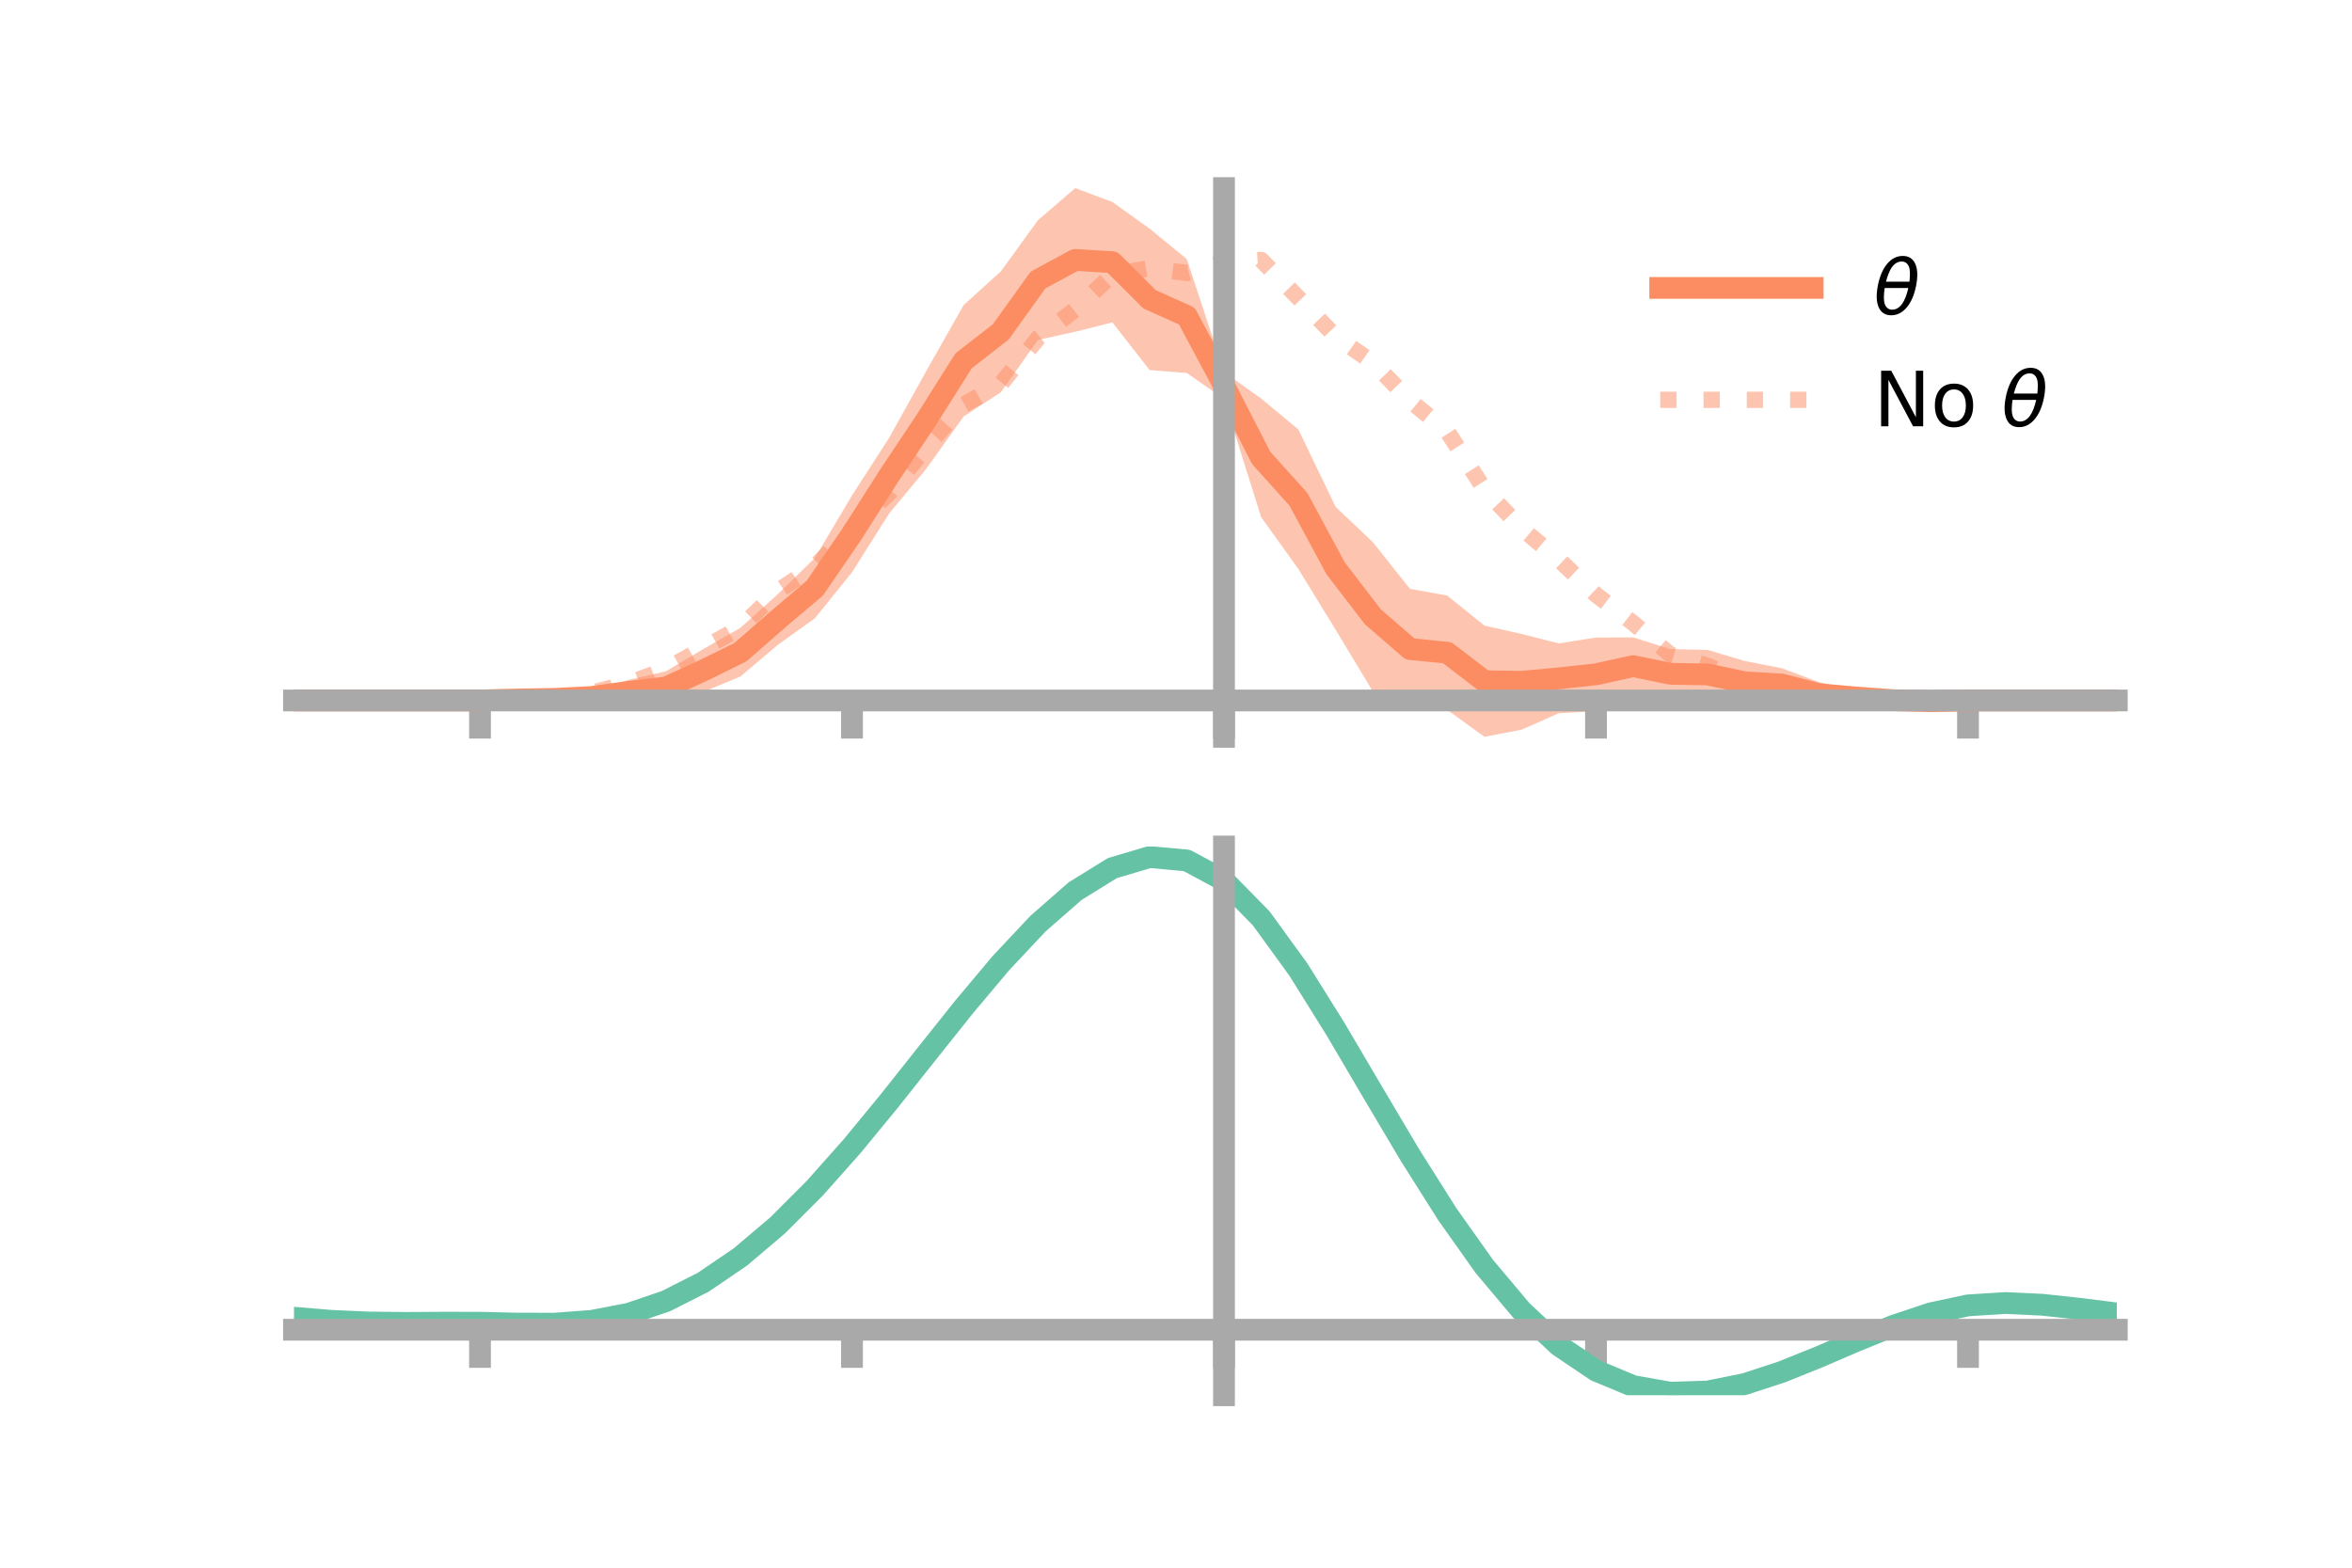 <?xml version="1.0" encoding="utf-8" standalone="no"?>
<!DOCTYPE svg PUBLIC "-//W3C//DTD SVG 1.1//EN"
  "http://www.w3.org/Graphics/SVG/1.1/DTD/svg11.dtd">
<!-- Created with matplotlib (https://matplotlib.org/) -->
<svg height="144pt" version="1.1" viewBox="0 0 216 144" width="216pt" xmlns="http://www.w3.org/2000/svg" xmlns:xlink="http://www.w3.org/1999/xlink">
 <defs>
  <style type="text/css">*{stroke-linecap:butt;stroke-linejoin:round;}</style>
 </defs>
 <g id="figure_1">
  <g id="patch_1">
   <path d="M 0 144 
L 216 144 
L 216 0 
L 0 0 
z
" style="fill:none;"/>
  </g>
  <g id="axes_1">
   <g id="patch_2">
    <path d="M 27 67.68 
L 194.4 67.68 
L 194.4 17.28 
L 27 17.28 
z
" style="fill:none;"/>
   </g>
   <g id="PolyCollection_1">
    <path clip-path="url(#p0faada4906)" d="M 27 64.341 
L 27 64.341 
L 30.416 64.341 
L 33.833 64.341 
L 37.249 64.341 
L 40.665 64.341 
L 44.082 64.339 
L 47.498 64.123 
L 50.914 63.847 
L 54.331 63.408 
L 57.747 62.449 
L 61.163 61.659 
L 64.58 59.624 
L 67.996 57.672 
L 71.412 54.597 
L 74.829 51.254 
L 78.245 45.507 
L 81.661 40.205 
L 85.078 34.063 
L 88.494 28.025 
L 91.91 24.932 
L 95.327 20.22 
L 98.743 17.28 
L 102.159 18.555 
L 105.576 21.003 
L 108.992 23.799 
L 112.408 34.174 
L 115.824 36.61 
L 119.241 39.452 
L 122.657 46.555 
L 126.073 49.796 
L 129.49 54.089 
L 132.906 54.705 
L 136.322 57.464 
L 139.739 58.233 
L 143.155 59.102 
L 146.571 58.558 
L 149.988 58.546 
L 153.404 59.623 
L 156.82 59.697 
L 160.237 60.717 
L 163.653 61.386 
L 167.069 62.662 
L 170.486 63.439 
L 173.902 63.971 
L 177.318 64.281 
L 180.735 64.34 
L 184.151 64.341 
L 187.567 64.341 
L 190.984 64.341 
L 194.4 64.341 
L 194.4 64.341 
L 194.4 64.341 
L 190.984 64.341 
L 187.567 64.341 
L 184.151 64.341 
L 180.735 64.343 
L 177.318 64.532 
L 173.902 64.671 
L 170.486 64.705 
L 167.069 64.88 
L 163.653 64.379 
L 160.237 64.634 
L 156.82 64.207 
L 153.404 64.154 
L 149.988 63.829 
L 146.571 65.319 
L 143.155 65.517 
L 139.739 67.024 
L 136.322 67.68 
L 132.906 65.202 
L 129.49 65.143 
L 126.073 63.502 
L 122.657 57.842 
L 119.241 52.27 
L 115.824 47.515 
L 112.408 36.649 
L 108.992 34.258 
L 105.576 33.991 
L 102.159 29.615 
L 98.743 30.473 
L 95.327 31.224 
L 91.91 36.036 
L 88.494 38.26 
L 85.078 43.047 
L 81.661 47.161 
L 78.245 52.569 
L 74.829 56.798 
L 71.412 59.249 
L 67.996 62.144 
L 64.58 63.559 
L 61.163 64.65 
L 57.747 64.652 
L 54.331 64.643 
L 50.914 64.55 
L 47.498 64.384 
L 44.082 64.342 
L 40.665 64.341 
L 37.249 64.341 
L 33.833 64.341 
L 30.416 64.341 
L 27 64.341 
z
" style="fill:#fc8d62;fill-opacity:0.5;"/>
   </g>
   <g id="matplotlib.axis_1">
    <g id="xtick_1">
     <g id="line2d_1">
      <defs>
       <path d="M 0 0 
L 0 3.5 
" id="mdecec68e4f" style="stroke:#a9a9a9;stroke-width:2;"/>
      </defs>
      <g>
       <use style="fill:#a9a9a9;stroke:#a9a9a9;stroke-width:2;" x="44.082" xlink:href="#mdecec68e4f" y="64.341"/>
      </g>
     </g>
    </g>
    <g id="xtick_2">
     <g id="line2d_2">
      <g>
       <use style="fill:#a9a9a9;stroke:#a9a9a9;stroke-width:2;" x="78.245" xlink:href="#mdecec68e4f" y="64.341"/>
      </g>
     </g>
    </g>
    <g id="xtick_3">
     <g id="line2d_3">
      <g>
       <use style="fill:#a9a9a9;stroke:#a9a9a9;stroke-width:2;" x="112.408" xlink:href="#mdecec68e4f" y="64.341"/>
      </g>
     </g>
    </g>
    <g id="xtick_4">
     <g id="line2d_4">
      <g>
       <use style="fill:#a9a9a9;stroke:#a9a9a9;stroke-width:2;" x="146.571" xlink:href="#mdecec68e4f" y="64.341"/>
      </g>
     </g>
    </g>
    <g id="xtick_5">
     <g id="line2d_5">
      <g>
       <use style="fill:#a9a9a9;stroke:#a9a9a9;stroke-width:2;" x="180.735" xlink:href="#mdecec68e4f" y="64.341"/>
      </g>
     </g>
    </g>
   </g>
   <g id="matplotlib.axis_2"/>
   <g id="line2d_6">
    <path clip-path="url(#p0faada4906)" d="M 27 64.341 
L 30.416 64.341 
L 33.833 64.341 
L 37.249 64.341 
L 40.665 64.341 
L 44.082 64.341 
L 47.498 64.254 
L 50.914 64.198 
L 54.331 64.025 
L 57.747 63.551 
L 61.163 63.154 
L 64.58 61.592 
L 67.996 59.908 
L 71.412 56.923 
L 74.829 54.026 
L 78.245 49.038 
L 81.661 43.683 
L 85.078 38.555 
L 88.494 33.143 
L 91.91 30.484 
L 95.327 25.722 
L 98.743 23.876 
L 102.159 24.085 
L 105.576 27.497 
L 108.992 29.028 
L 112.408 35.412 
L 115.824 42.062 
L 119.241 45.861 
L 122.657 52.198 
L 126.073 56.649 
L 129.49 59.616 
L 132.906 59.954 
L 136.322 62.572 
L 139.739 62.629 
L 143.155 62.309 
L 146.571 61.939 
L 149.988 61.187 
L 153.404 61.889 
L 156.82 61.952 
L 160.237 62.675 
L 163.653 62.882 
L 167.069 63.771 
L 170.486 64.072 
L 173.902 64.321 
L 177.318 64.406 
L 180.735 64.341 
L 184.151 64.341 
L 187.567 64.341 
L 190.984 64.341 
L 194.4 64.341 
" style="fill:none;stroke:#fc8d62;stroke-linecap:square;stroke-width:2;"/>
   </g>
   <g id="line2d_7">
    <path clip-path="url(#p0faada4906)" d="M 27 64.341 
L 30.416 64.341 
L 33.833 64.341 
L 37.249 64.341 
L 40.665 64.341 
L 44.082 64.341 
L 47.498 64.276 
L 50.914 64.1 
L 54.331 63.63 
L 57.747 62.764 
L 61.163 61.484 
L 64.58 59.545 
L 67.996 57.644 
L 71.412 54.29 
L 74.829 52.034 
L 78.245 48.644 
L 81.661 45.263 
L 85.078 41.039 
L 88.494 37.18 
L 91.91 35.27 
L 95.327 31.067 
L 98.743 28.423 
L 102.159 25.223 
L 105.576 24.632 
L 108.992 25.076 
L 112.408 24.076 
L 115.824 23.876 
L 119.241 27.357 
L 122.657 30.905 
L 126.073 33.295 
L 129.49 36.808 
L 132.906 39.606 
L 136.322 44.952 
L 139.739 48.533 
L 143.155 51.404 
L 146.571 54.631 
L 149.988 57.232 
L 153.404 60.136 
L 156.82 61.158 
L 160.237 62.649 
L 163.653 63.41 
L 167.069 63.933 
L 170.486 64.196 
L 173.902 64.328 
L 177.318 64.375 
L 180.735 64.341 
L 184.151 64.341 
L 187.567 64.341 
L 190.984 64.341 
L 194.4 64.341 
" style="fill:none;stroke:#fc8d62;stroke-dasharray:1.5,2.475;stroke-dashoffset:0;stroke-opacity:0.5;stroke-width:1.5;"/>
   </g>
   <g id="patch_3">
    <path d="M 112.408 67.68 
L 112.408 17.28 
" style="fill:none;stroke:#a9a9a9;stroke-linecap:square;stroke-linejoin:miter;stroke-width:2;"/>
   </g>
   <g id="patch_4">
    <path d="M 194.4 67.68 
L 194.4 17.28 
" style="fill:none;"/>
   </g>
   <g id="patch_5">
    <path d="M 27 64.341 
L 194.4 64.341 
" style="fill:none;stroke:#a9a9a9;stroke-linecap:square;stroke-linejoin:miter;stroke-width:2;"/>
   </g>
   <g id="patch_6">
    <path d="M 27 17.28 
L 194.4 17.28 
" style="fill:none;"/>
   </g>
   <g id="legend_1">
    <g id="line2d_8">
     <path d="M 152.47 26.449 
L 166.47 26.449 
" style="fill:none;stroke:#fc8d62;stroke-linecap:square;stroke-width:2;"/>
    </g>
    <g id="line2d_9"/>
    <g id="text_1">
     <!-- $\theta$ -->
     <g transform="translate(172.07 28.899)scale(0.07 -0.07)">
      <defs>
       <path d="M 45.516 34.672 
L 14.453 34.672 
Q 12.359 20.062 14.5 13.875 
Q 17.188 6.25 24.469 6.25 
Q 31.781 6.25 37.359 13.922 
Q 42.234 20.656 45.516 34.672 
z
M 47.016 42.969 
Q 48.344 56.844 46.625 61.719 
Q 43.953 69.438 36.766 69.438 
Q 29.297 69.438 23.828 61.812 
Q 19.531 55.672 16.156 42.969 
z
M 38.188 76.766 
Q 49.906 76.766 54.594 66.406 
Q 59.281 56.109 55.719 37.844 
Q 52.203 19.625 43.453 9.281 
Q 34.766 -1.125 23.047 -1.125 
Q 11.281 -1.125 6.641 9.281 
Q 2 19.625 5.516 37.844 
Q 9.078 56.109 17.719 66.406 
Q 26.422 76.766 38.188 76.766 
z
" id="DejaVuSans-Oblique-952"/>
      </defs>
      <use transform="translate(0 0.234)" xlink:href="#DejaVuSans-Oblique-952"/>
     </g>
    </g>
    <g id="line2d_10">
     <path d="M 152.47 36.724 
L 166.47 36.724 
" style="fill:none;stroke:#fc8d62;stroke-dasharray:1.5,2.475;stroke-dashoffset:0;stroke-opacity:0.5;stroke-width:1.5;"/>
    </g>
    <g id="line2d_11"/>
    <g id="text_2">
     <!-- No $\theta$ -->
     <g transform="translate(172.07 39.174)scale(0.07 -0.07)">
      <defs>
       <path d="M 9.812 72.906 
L 23.094 72.906 
L 55.422 11.922 
L 55.422 72.906 
L 64.984 72.906 
L 64.984 0 
L 51.703 0 
L 19.391 60.984 
L 19.391 0 
L 9.812 0 
z
" id="DejaVuSans-78"/>
       <path d="M 30.609 48.391 
Q 23.391 48.391 19.188 42.75 
Q 14.984 37.109 14.984 27.297 
Q 14.984 17.484 19.156 11.844 
Q 23.344 6.203 30.609 6.203 
Q 37.797 6.203 41.984 11.859 
Q 46.188 17.531 46.188 27.297 
Q 46.188 37.016 41.984 42.703 
Q 37.797 48.391 30.609 48.391 
z
M 30.609 56 
Q 42.328 56 49.016 48.375 
Q 55.719 40.766 55.719 27.297 
Q 55.719 13.875 49.016 6.219 
Q 42.328 -1.422 30.609 -1.422 
Q 18.844 -1.422 12.172 6.219 
Q 5.516 13.875 5.516 27.297 
Q 5.516 40.766 12.172 48.375 
Q 18.844 56 30.609 56 
z
" id="DejaVuSans-111"/>
       <path id="DejaVuSans-32"/>
      </defs>
      <use transform="translate(0 0.234)" xlink:href="#DejaVuSans-78"/>
      <use transform="translate(74.805 0.234)" xlink:href="#DejaVuSans-111"/>
      <use transform="translate(135.986 0.234)" xlink:href="#DejaVuSans-32"/>
      <use transform="translate(167.773 0.234)" xlink:href="#DejaVuSans-Oblique-952"/>
     </g>
    </g>
   </g>
  </g>
  <g id="axes_2">
   <g id="patch_7">
    <path d="M 27 128.16 
L 194.4 128.16 
L 194.4 77.76 
L 27 77.76 
z
" style="fill:none;"/>
   </g>
   <g id="PolyCollection_2">
    <path clip-path="url(#pfcf7826018)" d="M 27 121.083 
L 27 120.999 
L 30.416 121.293 
L 33.833 121.45 
L 37.249 121.486 
L 40.665 121.46 
L 44.082 121.461 
L 47.498 121.543 
L 50.914 121.548 
L 54.331 121.293 
L 57.747 120.634 
L 61.163 119.455 
L 64.58 117.685 
L 67.996 115.304 
L 71.412 112.332 
L 74.829 108.828 
L 78.245 104.885 
L 81.661 100.631 
L 85.078 96.223 
L 88.494 91.841 
L 91.91 87.687 
L 95.327 83.976 
L 98.743 80.933 
L 102.159 78.785 
L 105.576 77.76 
L 108.992 78.08 
L 112.408 79.949 
L 115.824 83.48 
L 119.241 88.259 
L 122.657 93.815 
L 126.073 99.709 
L 129.49 105.562 
L 132.906 111.059 
L 136.322 115.957 
L 139.739 120.081 
L 143.155 123.326 
L 146.571 125.653 
L 149.988 127.085 
L 153.404 127.695 
L 156.82 127.594 
L 160.237 126.919 
L 163.653 125.825 
L 167.069 124.474 
L 170.486 123.035 
L 173.902 121.673 
L 177.318 120.548 
L 180.735 119.823 
L 184.151 119.607 
L 187.567 119.773 
L 190.984 120.151 
L 194.4 120.596 
L 194.4 120.705 
L 194.4 120.705 
L 190.984 120.285 
L 187.567 119.926 
L 184.151 119.769 
L 180.735 119.989 
L 177.318 120.723 
L 173.902 121.88 
L 170.486 123.296 
L 167.069 124.796 
L 163.653 126.202 
L 160.237 127.341 
L 156.82 128.044 
L 153.404 128.16 
L 149.988 127.56 
L 146.571 126.148 
L 143.155 123.869 
L 139.739 120.711 
L 136.322 116.712 
L 132.906 111.97 
L 129.49 106.647 
L 126.073 100.976 
L 122.657 95.259 
L 119.241 89.866 
L 115.824 85.225 
L 112.408 81.798 
L 108.992 79.992 
L 105.576 79.691 
L 102.159 80.691 
L 98.743 82.769 
L 95.327 85.703 
L 91.91 89.271 
L 88.494 93.254 
L 85.078 97.445 
L 81.661 101.653 
L 78.245 105.706 
L 74.829 109.457 
L 71.412 112.787 
L 67.996 115.611 
L 64.58 117.877 
L 61.163 119.572 
L 57.747 120.717 
L 54.331 121.37 
L 50.914 121.622 
L 47.498 121.617 
L 44.082 121.535 
L 40.665 121.53 
L 37.249 121.548 
L 33.833 121.506 
L 30.416 121.356 
L 27 121.083 
z
" style="fill:#66c2a5;fill-opacity:0.5;"/>
   </g>
   <g id="matplotlib.axis_3">
    <g id="xtick_6">
     <g id="line2d_12">
      <g>
       <use style="fill:#a9a9a9;stroke:#a9a9a9;stroke-width:2;" x="44.082" xlink:href="#mdecec68e4f" y="122.143"/>
      </g>
     </g>
    </g>
    <g id="xtick_7">
     <g id="line2d_13">
      <g>
       <use style="fill:#a9a9a9;stroke:#a9a9a9;stroke-width:2;" x="78.245" xlink:href="#mdecec68e4f" y="122.143"/>
      </g>
     </g>
    </g>
    <g id="xtick_8">
     <g id="line2d_14">
      <g>
       <use style="fill:#a9a9a9;stroke:#a9a9a9;stroke-width:2;" x="112.408" xlink:href="#mdecec68e4f" y="122.143"/>
      </g>
     </g>
    </g>
    <g id="xtick_9">
     <g id="line2d_15">
      <g>
       <use style="fill:#a9a9a9;stroke:#a9a9a9;stroke-width:2;" x="146.571" xlink:href="#mdecec68e4f" y="122.143"/>
      </g>
     </g>
    </g>
    <g id="xtick_10">
     <g id="line2d_16">
      <g>
       <use style="fill:#a9a9a9;stroke:#a9a9a9;stroke-width:2;" x="180.735" xlink:href="#mdecec68e4f" y="122.143"/>
      </g>
     </g>
    </g>
   </g>
   <g id="matplotlib.axis_4"/>
   <g id="line2d_17">
    <path clip-path="url(#pfcf7826018)" d="M 27 121.041 
L 30.416 121.325 
L 33.833 121.478 
L 37.249 121.517 
L 40.665 121.495 
L 44.082 121.498 
L 47.498 121.58 
L 50.914 121.585 
L 54.331 121.331 
L 57.747 120.675 
L 61.163 119.513 
L 64.58 117.781 
L 67.996 115.458 
L 71.412 112.56 
L 74.829 109.142 
L 78.245 105.295 
L 81.661 101.142 
L 85.078 96.834 
L 88.494 92.548 
L 91.91 88.479 
L 95.327 84.84 
L 98.743 81.851 
L 102.159 79.738 
L 105.576 78.726 
L 108.992 79.036 
L 112.408 80.874 
L 115.824 84.353 
L 119.241 89.063 
L 122.657 94.537 
L 126.073 100.342 
L 129.49 106.104 
L 132.906 111.515 
L 136.322 116.335 
L 139.739 120.396 
L 143.155 123.597 
L 146.571 125.901 
L 149.988 127.322 
L 153.404 127.927 
L 156.82 127.819 
L 160.237 127.13 
L 163.653 126.013 
L 167.069 124.635 
L 170.486 123.166 
L 173.902 121.777 
L 177.318 120.636 
L 180.735 119.906 
L 184.151 119.688 
L 187.567 119.849 
L 190.984 120.218 
L 194.4 120.65 
" style="fill:none;stroke:#66c2a5;stroke-linecap:square;stroke-width:2;"/>
   </g>
   <g id="patch_8">
    <path d="M 112.408 128.16 
L 112.408 77.76 
" style="fill:none;stroke:#a9a9a9;stroke-linecap:square;stroke-linejoin:miter;stroke-width:2;"/>
   </g>
   <g id="patch_9">
    <path d="M 194.4 128.16 
L 194.4 77.76 
" style="fill:none;"/>
   </g>
   <g id="patch_10">
    <path d="M 27 122.143 
L 194.4 122.143 
" style="fill:none;stroke:#a9a9a9;stroke-linecap:square;stroke-linejoin:miter;stroke-width:2;"/>
   </g>
   <g id="patch_11">
    <path d="M 27 77.76 
L 194.4 77.76 
" style="fill:none;"/>
   </g>
  </g>
 </g>
 <defs>
  <clipPath id="p0faada4906">
   <rect height="50.4" width="167.4" x="27" y="17.28"/>
  </clipPath>
  <clipPath id="pfcf7826018">
   <rect height="50.4" width="167.4" x="27" y="77.76"/>
  </clipPath>
 </defs>
</svg>
